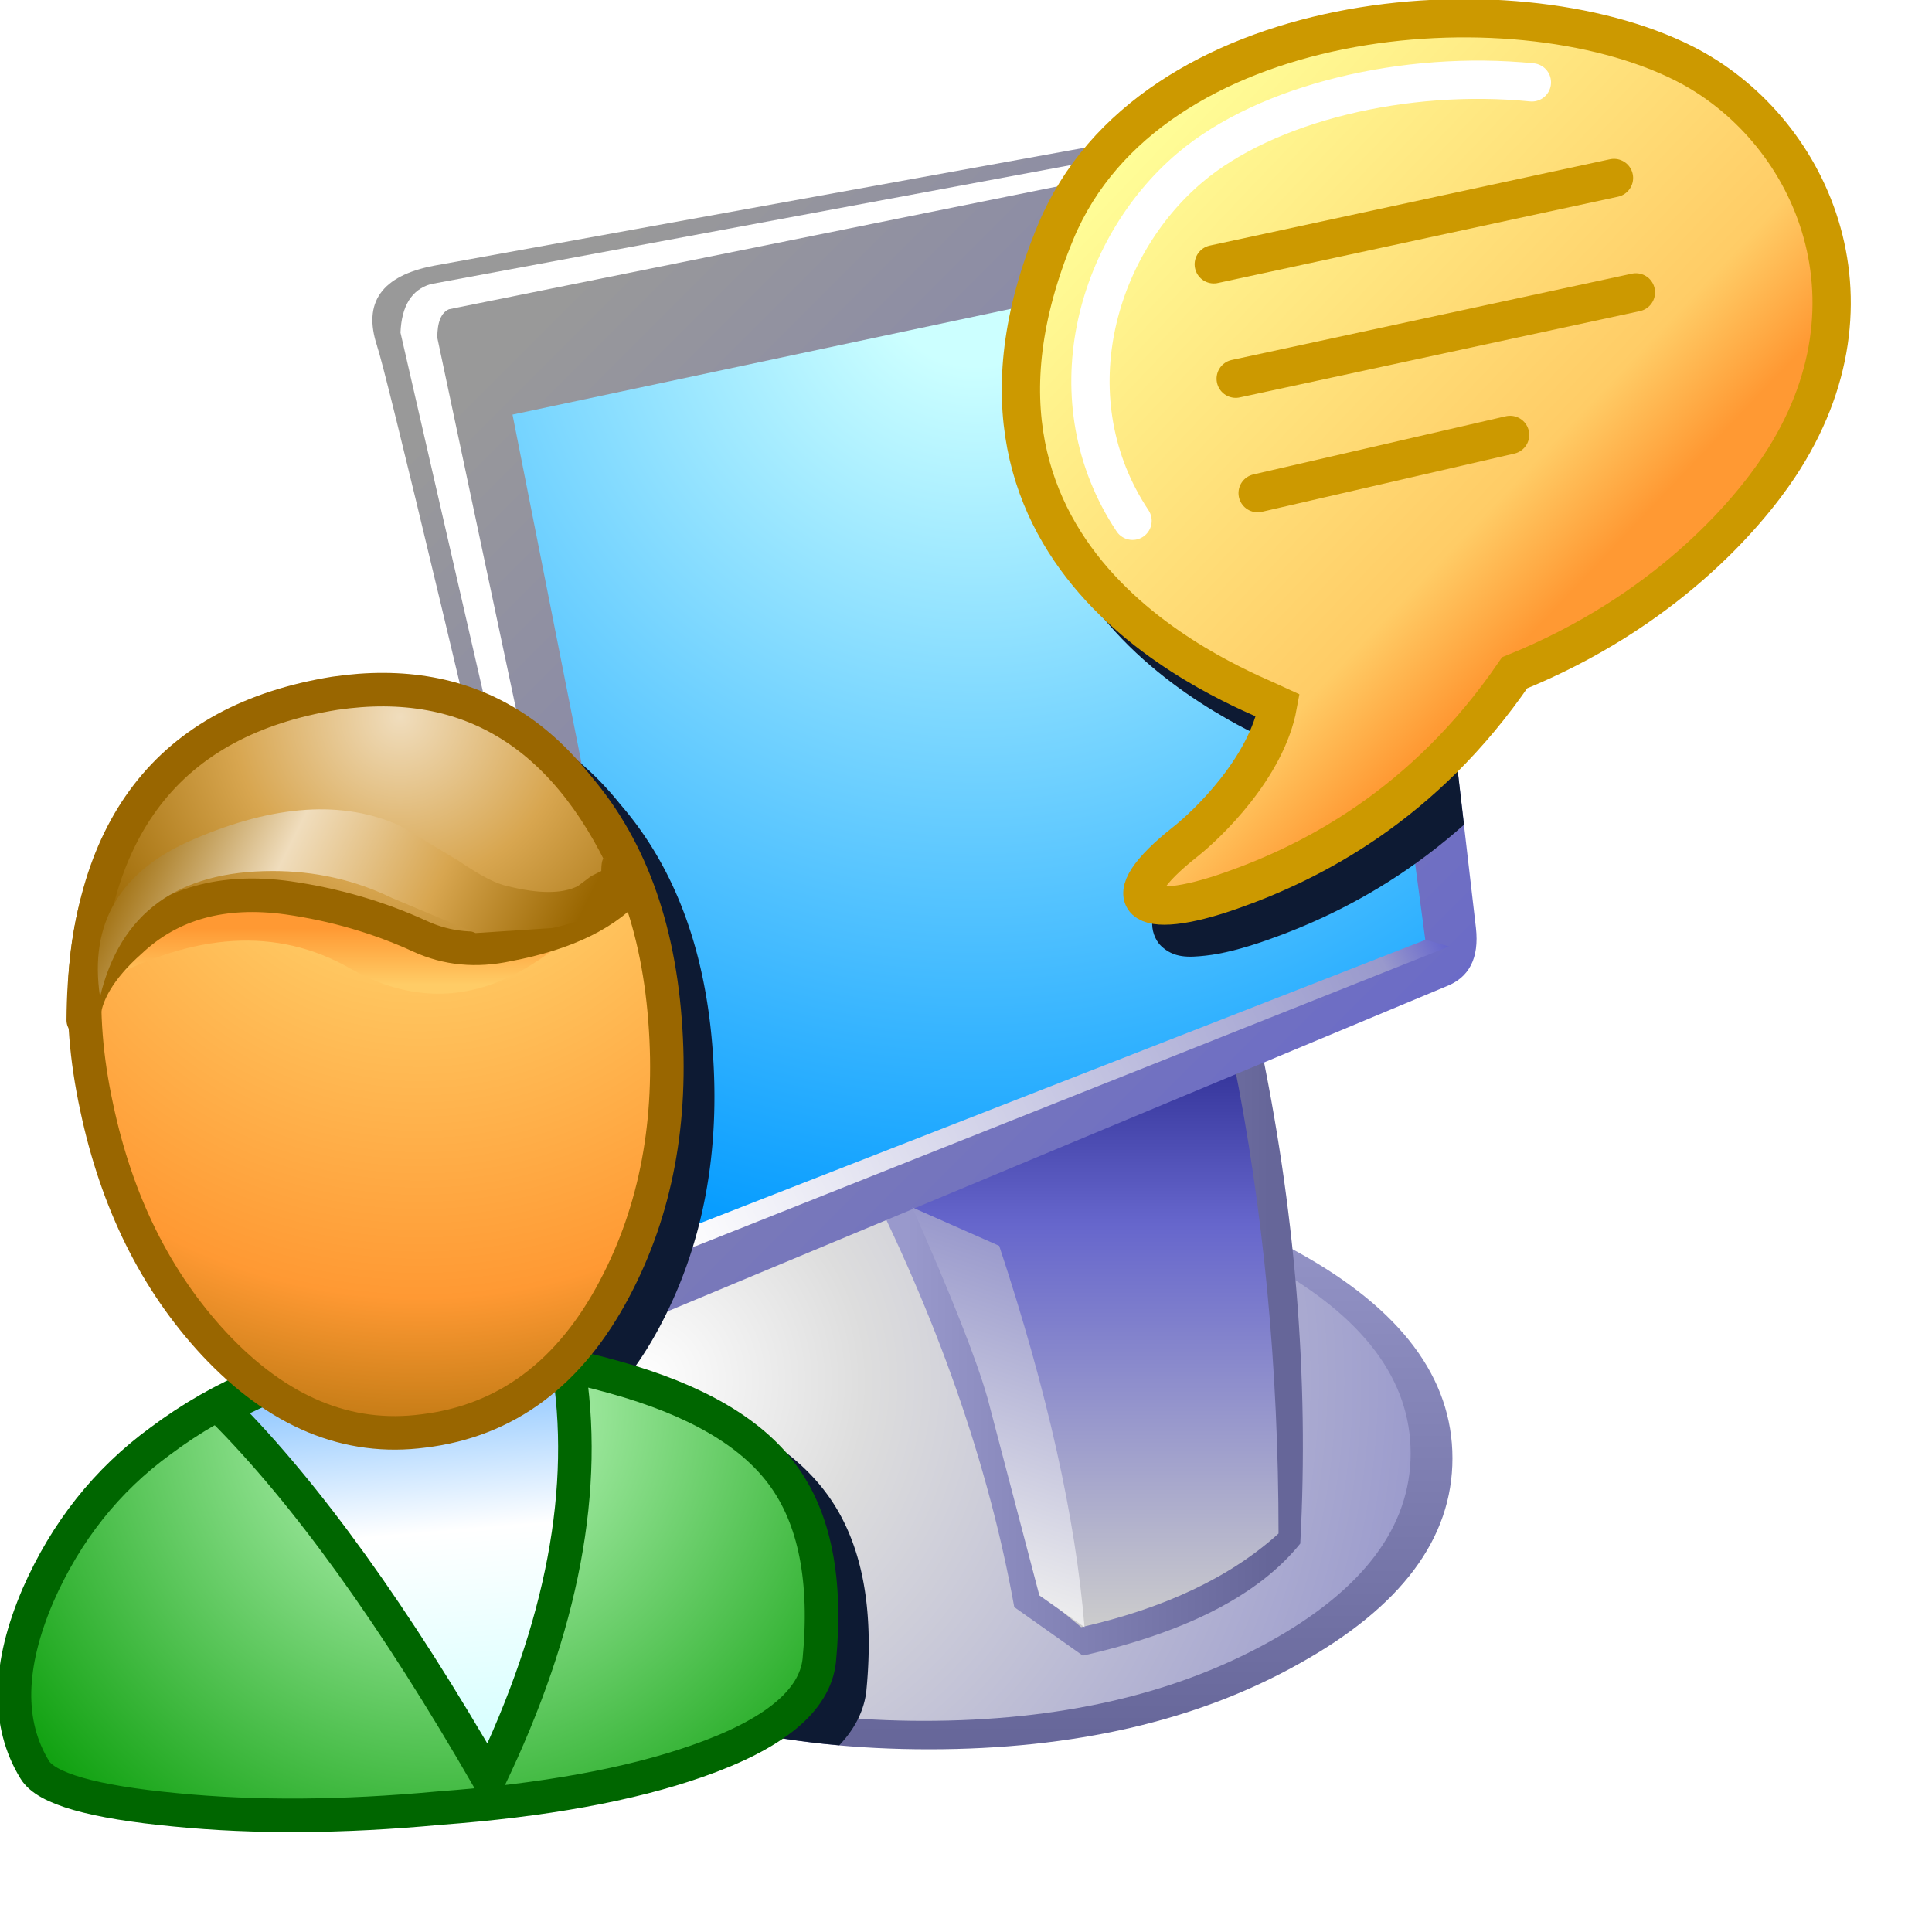 <?xml version="1.0" encoding="UTF-8"?>
<svg width="48" height="48" version="1.1" viewBox="0 0 48 48" xmlns="http://www.w3.org/2000/svg" xmlns:cc="http://creativecommons.org/ns#" xmlns:dc="http://purl.org/dc/elements/1.1/" xmlns:rdf="http://www.w3.org/1999/02/22-rdf-syntax-ns#" xmlns:xlink="http://www.w3.org/1999/xlink">
 <defs>
  <linearGradient id="gradient0-36" x1="-819.2" x2="819.2" gradientTransform="matrix(-.034 0 0 .076 -147.7 -100.55)" gradientUnits="userSpaceOnUse">
   <stop stop-color="#669" offset="0"/>
   <stop stop-color="#99c" offset="1"/>
  </linearGradient>
  <linearGradient id="gradient1-7" x1="-819.2" x2="819.2" gradientTransform="matrix(-.033 0 0 .073 -147.23 -99.15)" gradientUnits="userSpaceOnUse">
   <stop stop-color="#99c" offset="0"/>
   <stop stop-color="#eee" offset="1"/>
  </linearGradient>
  <linearGradient id="gradient2-5" x1="-819.2" x2="819.2" gradientTransform="matrix(0 .049 .09 0 -150.97 16.405)" gradientUnits="userSpaceOnUse">
   <stop stop-color="#99c" offset="0"/>
   <stop stop-color="#669" offset="1"/>
  </linearGradient>
  <radialGradient id="gradient3-3" cx="0" cy="0" r="819.2" gradientTransform="matrix(.136 0 0 .136 -190.65 5.667)" gradientUnits="userSpaceOnUse">
   <stop stop-color="#fff" offset="0"/>
   <stop stop-color="#ddd" offset=".282"/>
   <stop stop-color="#99c" offset="1"/>
  </radialGradient>
  <linearGradient id="gradient4-5" x1="-819.2" x2="819.2" gradientTransform="matrix(-.031 0 0 .048 -128.56 -.403)" gradientUnits="userSpaceOnUse">
   <stop stop-color="#669" offset="0"/>
   <stop stop-color="#99c" offset="1"/>
  </linearGradient>
  <linearGradient id="gradient5-62" x1="-819.2" x2="819.2" gradientTransform="matrix(0 .048 .032 0 -128.32 .531)" gradientUnits="userSpaceOnUse">
   <stop stop-color="#339" offset="0"/>
   <stop stop-color="#66c" offset=".286"/>
   <stop stop-color="#ccc" offset="1"/>
  </linearGradient>
  <linearGradient id="gradient6-9" x1="-819.2" x2="819.2" gradientTransform="matrix(-.075 -.075 -.083 .083 -143.5 -81.408)" gradientUnits="userSpaceOnUse">
   <stop stop-color="#66c" offset="0"/>
   <stop stop-color="#999" offset="1"/>
  </linearGradient>
  <radialGradient id="gradient7-1" cx="0" cy="0" r="819.2" gradientTransform="matrix(.172 0 0 .172 -144.2 -149.34)" gradientUnits="userSpaceOnUse">
   <stop stop-color="#cff" offset="0"/>
   <stop stop-color="#cff" offset=".094"/>
   <stop stop-color="#09f" offset="1"/>
  </radialGradient>
  <linearGradient id="gradient8-2" x1="-819.2" x2="819.2" gradientTransform="matrix(-.052 -.052 -.081 .081 -133.69 -76.506)" gradientUnits="userSpaceOnUse">
   <stop stop-color="#99c" offset="0"/>
   <stop stop-color="#fff" offset="1"/>
  </linearGradient>
  <linearGradient id="gradient9-7" x1="-819.2" x2="819.2" gradientTransform="matrix(-.062 .033 .004 .008 -132.29 -34.019)" gradientUnits="userSpaceOnUse">
   <stop stop-color="#66c" offset="0"/>
   <stop stop-color="#99c" offset=".078"/>
   <stop stop-color="#fff" offset="1"/>
  </linearGradient>
  <linearGradient id="gradient10-0" x1="-819.2" x2="819.2" gradientTransform="matrix(-.009 .028 .024 .008 -141.16 10.802)" gradientUnits="userSpaceOnUse">
   <stop stop-color="#99c" offset="0"/>
   <stop stop-color="#eee" offset="1"/>
  </linearGradient>
  <linearGradient id="linearGradient974" x1="86.275" x2="74.466" y1="19.126" y2="7.316" gradientTransform="translate(.067 -2.752)" gradientUnits="userSpaceOnUse">
   <stop stop-color="#f93" offset="0"/>
   <stop stop-color="#fc6" offset=".183"/>
   <stop stop-color="#ff9" offset="1"/>
  </linearGradient>
  <radialGradient id="gradient0" cx="0" cy="0" r="819.2" gradientTransform="matrix(.021 0 0 .021 11.718 21.957)" gradientUnits="userSpaceOnUse">
   <stop stop-color="#cfc" offset="0"/>
   <stop stop-color="#090" offset="1"/>
  </radialGradient>
  <linearGradient id="gradient1" x1="-819.2" x2="819.2" gradientTransform="matrix(-7e-4 .008 .006 5e-4 13.318 27.107)" gradientUnits="userSpaceOnUse">
   <stop stop-color="#9cf" offset="0"/>
   <stop stop-color="#9cf" offset=".094"/>
   <stop stop-color="#fff" offset=".396"/>
   <stop stop-color="#cff" offset="1"/>
  </linearGradient>
  <radialGradient id="gradient2" cx="0" cy="0" r="819.2" gradientTransform="matrix(.028 0 0 .028 12.468 2.257)" gradientUnits="userSpaceOnUse">
   <stop stop-color="#ff9" offset="0"/>
   <stop stop-color="#fc6" offset=".243"/>
   <stop stop-color="#f93" offset=".714"/>
   <stop stop-color="#960" offset="1"/>
  </radialGradient>
  <linearGradient id="gradient3" x1="-819.2" x2="819.2" gradientTransform="matrix(0 .002 .01 0 14.168 7.657)" gradientUnits="userSpaceOnUse">
   <stop stop-color="#f93" offset="0"/>
   <stop stop-color="#f93" offset=".486"/>
   <stop stop-color="#fc6" offset="1"/>
  </linearGradient>
  <radialGradient id="gradient4" cx="0" cy="0" r="819.2" gradientTransform="matrix(.016 0 0 .016 13.068 1.308)" gradientUnits="userSpaceOnUse">
   <stop stop-color="#f0ddbd" offset="0"/>
   <stop stop-color="#d8a650" offset=".38"/>
   <stop stop-color="#960" offset=".82"/>
   <stop stop-color="#926821" offset="1"/>
  </radialGradient>
  <linearGradient id="gradient5" x1="-819.2" x2="819.2" gradientTransform="matrix(-.007 .004 .003 .006 14.468 6.058)" gradientUnits="userSpaceOnUse">
   <stop stop-color="#960" offset="0"/>
   <stop stop-color="#f0ddbd" offset=".341"/>
   <stop stop-color="#d8a650" offset=".678"/>
   <stop stop-color="#960" offset="1"/>
  </linearGradient>
  <filter id="filter19" x="-.076" y="-.055" width="1.151" height="1.109" color-interpolation-filters="sRGB">
   <feGaussianBlur stdDeviation="0.656"/>
  </filter>
  <clipPath id="clipPath40">
   <path d="m45.859 2.522c-0.087 0.009-0.18 0.027-0.277 0.055l-22.229 4.029c-1.302 0.249-1.772 0.914-1.412 1.994 0.211 0.606 2.048 8.297 5.291 22.109-0.273 0.13-0.543 0.265-0.805 0.41-2.548 1.413-3.822 3.117-3.822 5.111s1.274 3.697 3.822 5.109c2.548 1.413 5.624 2.119 9.225 2.119s6.661-0.707 9.182-2.119c2.548-1.413 3.822-3.115 3.822-5.109s-1.274-3.699-3.822-5.111c-0.05-0.028-0.102-0.054-0.152-0.082-0.16-1.536-0.395-3.083-0.705-4.641l4.514-1.883c0.582-0.222 0.831-0.707 0.748-1.455l-2.244-19.32c-0.145-0.873-0.523-1.277-1.135-1.217z" fill="url(#linearGradient40)" stroke-width=".831"/>
  </clipPath>
  <linearGradient id="linearGradient40" x1="-819.2" x2="819.2" gradientTransform="matrix(-.006 0 0 .013 36.192 15.414)" gradientUnits="userSpaceOnUse" xlink:href="#gradient0-36"/>
  <filter id="filter47" x="-.066" y="-.061" width="1.133" height="1.122" color-interpolation-filters="sRGB">
   <feGaussianBlur stdDeviation="0.584"/>
  </filter>
  <clipPath id="clipPath65">
   <path d="m45.859 2.522c-0.087 0.009-0.18 0.027-0.277 0.055l-22.229 4.029c-1.302 0.249-1.772 0.914-1.412 1.994 0.211 0.606 2.048 8.297 5.291 22.109-0.273 0.13-0.543 0.265-0.805 0.41-2.548 1.413-3.822 3.117-3.822 5.111s1.274 3.697 3.822 5.109c2.548 1.413 5.624 2.119 9.225 2.119s6.661-0.707 9.182-2.119c2.548-1.413 3.822-3.115 3.822-5.109s-1.274-3.699-3.822-5.111c-0.05-0.028-0.102-0.054-0.152-0.082-0.16-1.536-0.395-3.083-0.705-4.641l4.514-1.883c0.582-0.222 0.831-0.707 0.748-1.455l-2.244-19.32c-0.145-0.873-0.523-1.277-1.135-1.217z" fill="url(#linearGradient40)" stroke-width=".831"/>
  </clipPath>
 </defs>
 <g transform="translate(-12.568)">
  <g transform="matrix(.178 0 0 .178 62.479 33.31)" fill-rule="evenodd" stroke-width="4.669">
   <path d="m-175.48-150.74 19.843 112.29 35.951-124.19-55.793 11.906" fill="url(#gradient0-36)"/>
   <path d="m-173.85-149.57 20.777 109.95 32.682-119.06-53.459 9.104" fill="url(#gradient1-7)"/>
   <path d="m-224.04 16.405q0 16.808 21.477 28.714t51.825 11.906q30.348 0 51.591-11.906 21.477-11.906 21.477-28.714 0-16.808-21.477-28.714-21.244-11.906-51.591-11.906-30.348 0-51.825 11.906-21.477 11.906-21.477 28.714" fill="url(#gradient2-5)"/>
   <path d="m-219.37 15.705q0 15.407 20.076 26.379 19.843 10.972 47.856 10.972 28.247 0 48.09-10.972 19.843-10.972 19.843-26.379t-19.843-26.379q-19.843-10.738-48.09-10.738-28.013 0-47.856 10.738-20.076 10.972-20.076 26.379" fill="url(#gradient3-3)"/>
   <path d="m-129.26 43.952q21.71-4.902 30.348-15.641 1.868-34.783-5.836-70.967-0.233-0.934-28.013 8.404-27.78 9.104-27.547 10.038 16.108 31.515 21.477 61.396l9.571 6.77m25.912-17.975q-9.571 8.404-26.379 12.606l-4.202-3.502q-5.136-28.247-19.609-58.128l43.888-16.341q6.303 30.581 6.303 65.365" fill="url(#gradient4-5)"/>
   <path d="m-154.47-21.88q14.474 28.714 19.609 57.428l5.369 4.436q17.508-3.969 27.547-13.073 0-34.783-6.303-66.065l-46.222 17.275" fill="url(#gradient5-62)"/>
   <path d="m-227.77-138.84q1.868 5.369 31.982 133.76 2.101 3.502 7.003 1.634l110.19-45.989q4.902-1.868 4.202-8.171l-12.606-108.55q-1.401-8.404-7.937-6.537l-124.89 22.644q-10.972 2.101-7.937 11.205" fill="url(#gradient6-9)"/>
   <path d="m-81.402-55.496-13.073-98.047-114.39 24.278 22.644 114.39 104.82-40.619" fill="url(#gradient7-1)"/>
   <path d="m-191.35-7.873-28.013-132.13q0-3.268 1.634-3.969l123.73-24.979q2.801-2.568-3.268-1.401l-123.03 22.878q-3.969 1.167-4.202 6.77l30.815 134.23 1.868 1.634q1.401 0 0.467-3.035" fill="url(#gradient8-2)"/>
   <path d="m-185.99-15.11q0 2.801 2.801 1.868l105.05-41.787-3.268-0.934-104.58 40.853" fill="url(#gradient9-7)"/>
   <path d="m-153.07-18.612q8.171 18.442 10.505 26.613l7.237 27.547 6.303 4.436q-1.868-22.878-11.906-53.226l-12.139-5.369" fill="url(#gradient10-0)"/>
  </g>
  <path d="m49.538 0.75c-0.995 0.011-2.009 0.113-3.002 0.311-3.177 0.632-6.175 2.285-7.426 5.277-1.803 4.312-0.616 7.412 1.168 9.359 0.892 0.974 1.917 1.675 2.779 2.166 0.658 0.375 1.041 0.527 1.365 0.67-0.387 1.222-1.55 2.455-1.973 2.787-0.491 0.386-0.828 0.713-1.041 1.037-0.106 0.162-0.189 0.328-0.211 0.531-0.022 0.204 0.058 0.46 0.217 0.613 0.318 0.306 0.685 0.287 1.103 0.242 0.418-0.045 0.921-0.173 1.522-0.383 2.037-0.712 4.891-2.174 7.201-5.469 3.74-1.544 5.834-3.961 6.68-5.227 1.461-2.186 1.68-4.469 1.096-6.391-0.585-1.922-1.948-3.488-3.623-4.336-1.144-0.579-2.565-0.957-4.096-1.111-0.574-0.058-1.163-0.085-1.76-0.078z" clip-path="url(#clipPath65)" color="#000000" fill="#0d1a33" filter="url(#filter47)" style="-inkscape-stroke:none"/>
  <g transform="matrix(.091 -.02 .02 .091 33.579 2.964)">
   <g transform="matrix(10.025 1.95 -1.95 10.025 -674.43 -165.95)" stroke-width="1">
    <path d="m77.504 23.715c2.12-0.689 5.087-2.108 7.531-5.503 3.94-1.485 6.153-3.958 7.032-5.212 3.012-4.299 0.998-8.863-2.231-10.589-4.461-2.385-13.913-1.82-16.5 4-3.858 8.68 4.5 12 5.5 12.5-0.338 1.632-1.934 3.076-2.5 3.5-2 1.5-1.275 2.098 1.167 1.304z" fill="url(#linearGradient974)" stroke="#c90"/>
    <g fill="none" stroke-linecap="round">
     <path d="m75.158 14.002c-2.003-3.173-0.825-7.125 1.718-9.177 2.049-1.654 5.706-2.42 8.983-2.014" stroke="#fff"/>
     <g stroke="#c90">
      <path d="m77.441 7.359 10.5-2"/>
      <path d="m77.941 10.359 10.5-2"/>
      <path d="m78.441 13.359 6.626-1.359"/>
     </g>
    </g>
   </g>
  </g>
  <path d="m22.897 17.469c-0.417-0.003-0.847 0.029-1.289 0.094a0.416 0.416 0 0 0-0.006 0c-2.141 0.345-3.81 1.24-4.92 2.684-0.691 0.899-1.159 1.997-1.418 3.285-0.093 0.436-0.156 0.884-0.188 1.346-0.032 0.378-0.052 0.769-0.055 1.174-1.66e-4 0.003-0.004 0.006-0.004 0.01h2e-3c-3.9e-5 0.006-0.002 0.01-2e-3 0.016a0.416 0.416 0 0 0 0.057 0.191c0.039 0.665 0.132 1.352 0.285 2.061h-2e-3c0.512 2.417 1.516 4.445 3.012 6.057a0.416 0.416 0 0 0 2e-3 2e-3c0.21 0.225 0.425 0.432 0.643 0.625-0.666 0.322-1.306 0.71-1.918 1.168-1.387 1.013-2.447 2.351-3.166 3.99a0.416 0.416 0 0 0-2e-3 0.004c-0.778 1.816-0.832 3.424-0.059 4.697 0.246 0.418 0.701 0.613 1.324 0.791 0.623 0.178 1.446 0.312 2.486 0.41 1.996 0.197 4.195 0.182 6.596-0.041 2.629-0.196 4.795-0.586 6.508-1.185 0.985-0.343 1.757-0.731 2.32-1.193 0.563-0.463 0.921-1.024 0.99-1.648a0.416 0.416 0 0 0 0-2e-3 0.416 0.416 0 0 0 0-2e-3 0.416 0.416 0 0 0 0-2e-3c0.2-2.056-0.107-3.709-0.992-4.9l-2e-3 -2e-3c-0.856-1.161-2.332-1.994-4.377-2.562h-2e-3c-0.229-0.064-0.455-0.121-0.682-0.176 0.345-0.424 0.658-0.902 0.938-1.434 1.065-2.014 1.494-4.317 1.295-6.875-0.188-2.477-0.947-4.516-2.287-6.062-0.51-0.639-1.079-1.162-1.709-1.562-0.992-0.63-2.127-0.946-3.379-0.955z" clip-path="url(#clipPath40)" fill="#0d1a33" fill-rule="evenodd" filter="url(#filter19)"/>
  <g transform="matrix(-.12 0 0 .12 38.315 16.719)">
   <g transform="matrix(6.942 0 0 6.942 40.999 0)">
    <path d="m4.218 32.457q3 1.05 7.7 1.4 4.3 0.4 7.85 0.05 3.7-0.35 4.2-1.2 1.25-2.05-0.1-5.2-1.25-2.85-3.65-4.6-5.55-4.15-13.55-1.9-3.6 1-5 2.9-1.45 1.95-1.1 5.55 0.2 1.8 3.65 3" fill="url(#gradient0)" fill-rule="evenodd"/>
    <path d="m4.218 32.457q-3.45-1.2-3.65-3-0.35-3.6 1.1-5.55 1.4-1.9 5-2.9 8-2.25 13.55 1.9 2.4 1.75 3.65 4.6 1.35 3.15 0.1 5.2-0.5 0.85-4.2 1.2-3.55 0.35-7.85-0.05-4.7-0.35-7.7-1.4z" fill="none" stroke="#060" stroke-linecap="round" stroke-linejoin="round"/>
    <path d="m18.368 21.957q-2.35-1.4-5.6-1.4l-3.25-0.2-1.45 0.2q-0.95 5.6 2.35 12.45 4.2-7.3 7.95-11.05" fill="url(#gradient1)" fill-rule="evenodd"/>
    <path d="m18.368 21.957q-3.75 3.75-7.95 11.05-3.3-6.85-2.35-12.45l1.45-0.2 3.25 0.2q3.25 0 5.6 1.4z" fill="none" stroke="#060" stroke-linecap="round" stroke-linejoin="round"/>
    <path d="m12.368 22.607q3.4 0.45 6.25-2.6 2.6-2.8 3.5-7.05 0.95-4.4-0.6-7.7-1.7-3.75-6.1-4.5-4.55-0.8-7.35 2.3-2.55 2.7-2.9 7.3-0.35 4.5 1.5 8 2 3.8 5.7 4.25" fill="url(#gradient2)" fill-rule="evenodd"/>
    <path d="m12.368 22.607q-3.7-0.45-5.7-4.25-1.85-3.5-1.5-8 0.35-4.6 2.9-7.3 2.8-3.1 7.35-2.3 4.4 0.75 6.1 4.5 1.55 3.3 0.6 7.7-0.9 4.25-3.5 7.05-2.85 3.05-6.25 2.6z" fill="none" stroke="#960" stroke-linecap="round" stroke-linejoin="round"/>
    <path d="m22.018 9.258q-2.3-5.1-8.25-2.85-5.1 1.95-7.45-0.4 4.05 5.2 8.25 2.8 3.25-1.85 7.45 0.45" fill="url(#gradient3)" fill-rule="evenodd"/>
    <path d="m22.518 10.357q-0.05-8.55-7.5-9.75-6.1-0.9-8.9 5.65 1.1 1.35 3.75 1.85 1.4 0.3 2.6-0.25 1.85-0.85 3.95-1.15 2.9-0.4 4.7 1.3 1.35 1.2 1.4 2.35" fill="url(#gradient4)" fill-rule="evenodd"/>
    <path d="m22.518 10.357q-0.05-1.15-1.4-2.35-1.8-1.7-4.7-1.3-2.1 0.3-3.95 1.15-1.2 0.55-2.6 0.25-2.65-0.5-3.75-1.85 2.8-6.55 8.9-5.65 7.45 1.2 7.5 9.75z" fill="none" stroke="#960" stroke-linecap="round" stroke-linejoin="round"/>
    <path d="m10.818 7.758 2.5-1.05q1.65-0.8 3.55-0.8 4.25 0 5.15 3.75 0.5-3.3-2.8-4.7-3.6-1.55-6.15-0.4l-1.75 1.05q-0.95 0.65-1.45 0.75-1.4 0.35-2.1 0l-0.4-0.3-0.3-0.15q0-0.75-0.4-0.1-0.4 0.7-0.05 1 0.6 0.5 1.9 0.8l2.3 0.15" fill="url(#gradient5)" fill-rule="evenodd"/>
   </g>
  </g>
 </g>
</svg>

